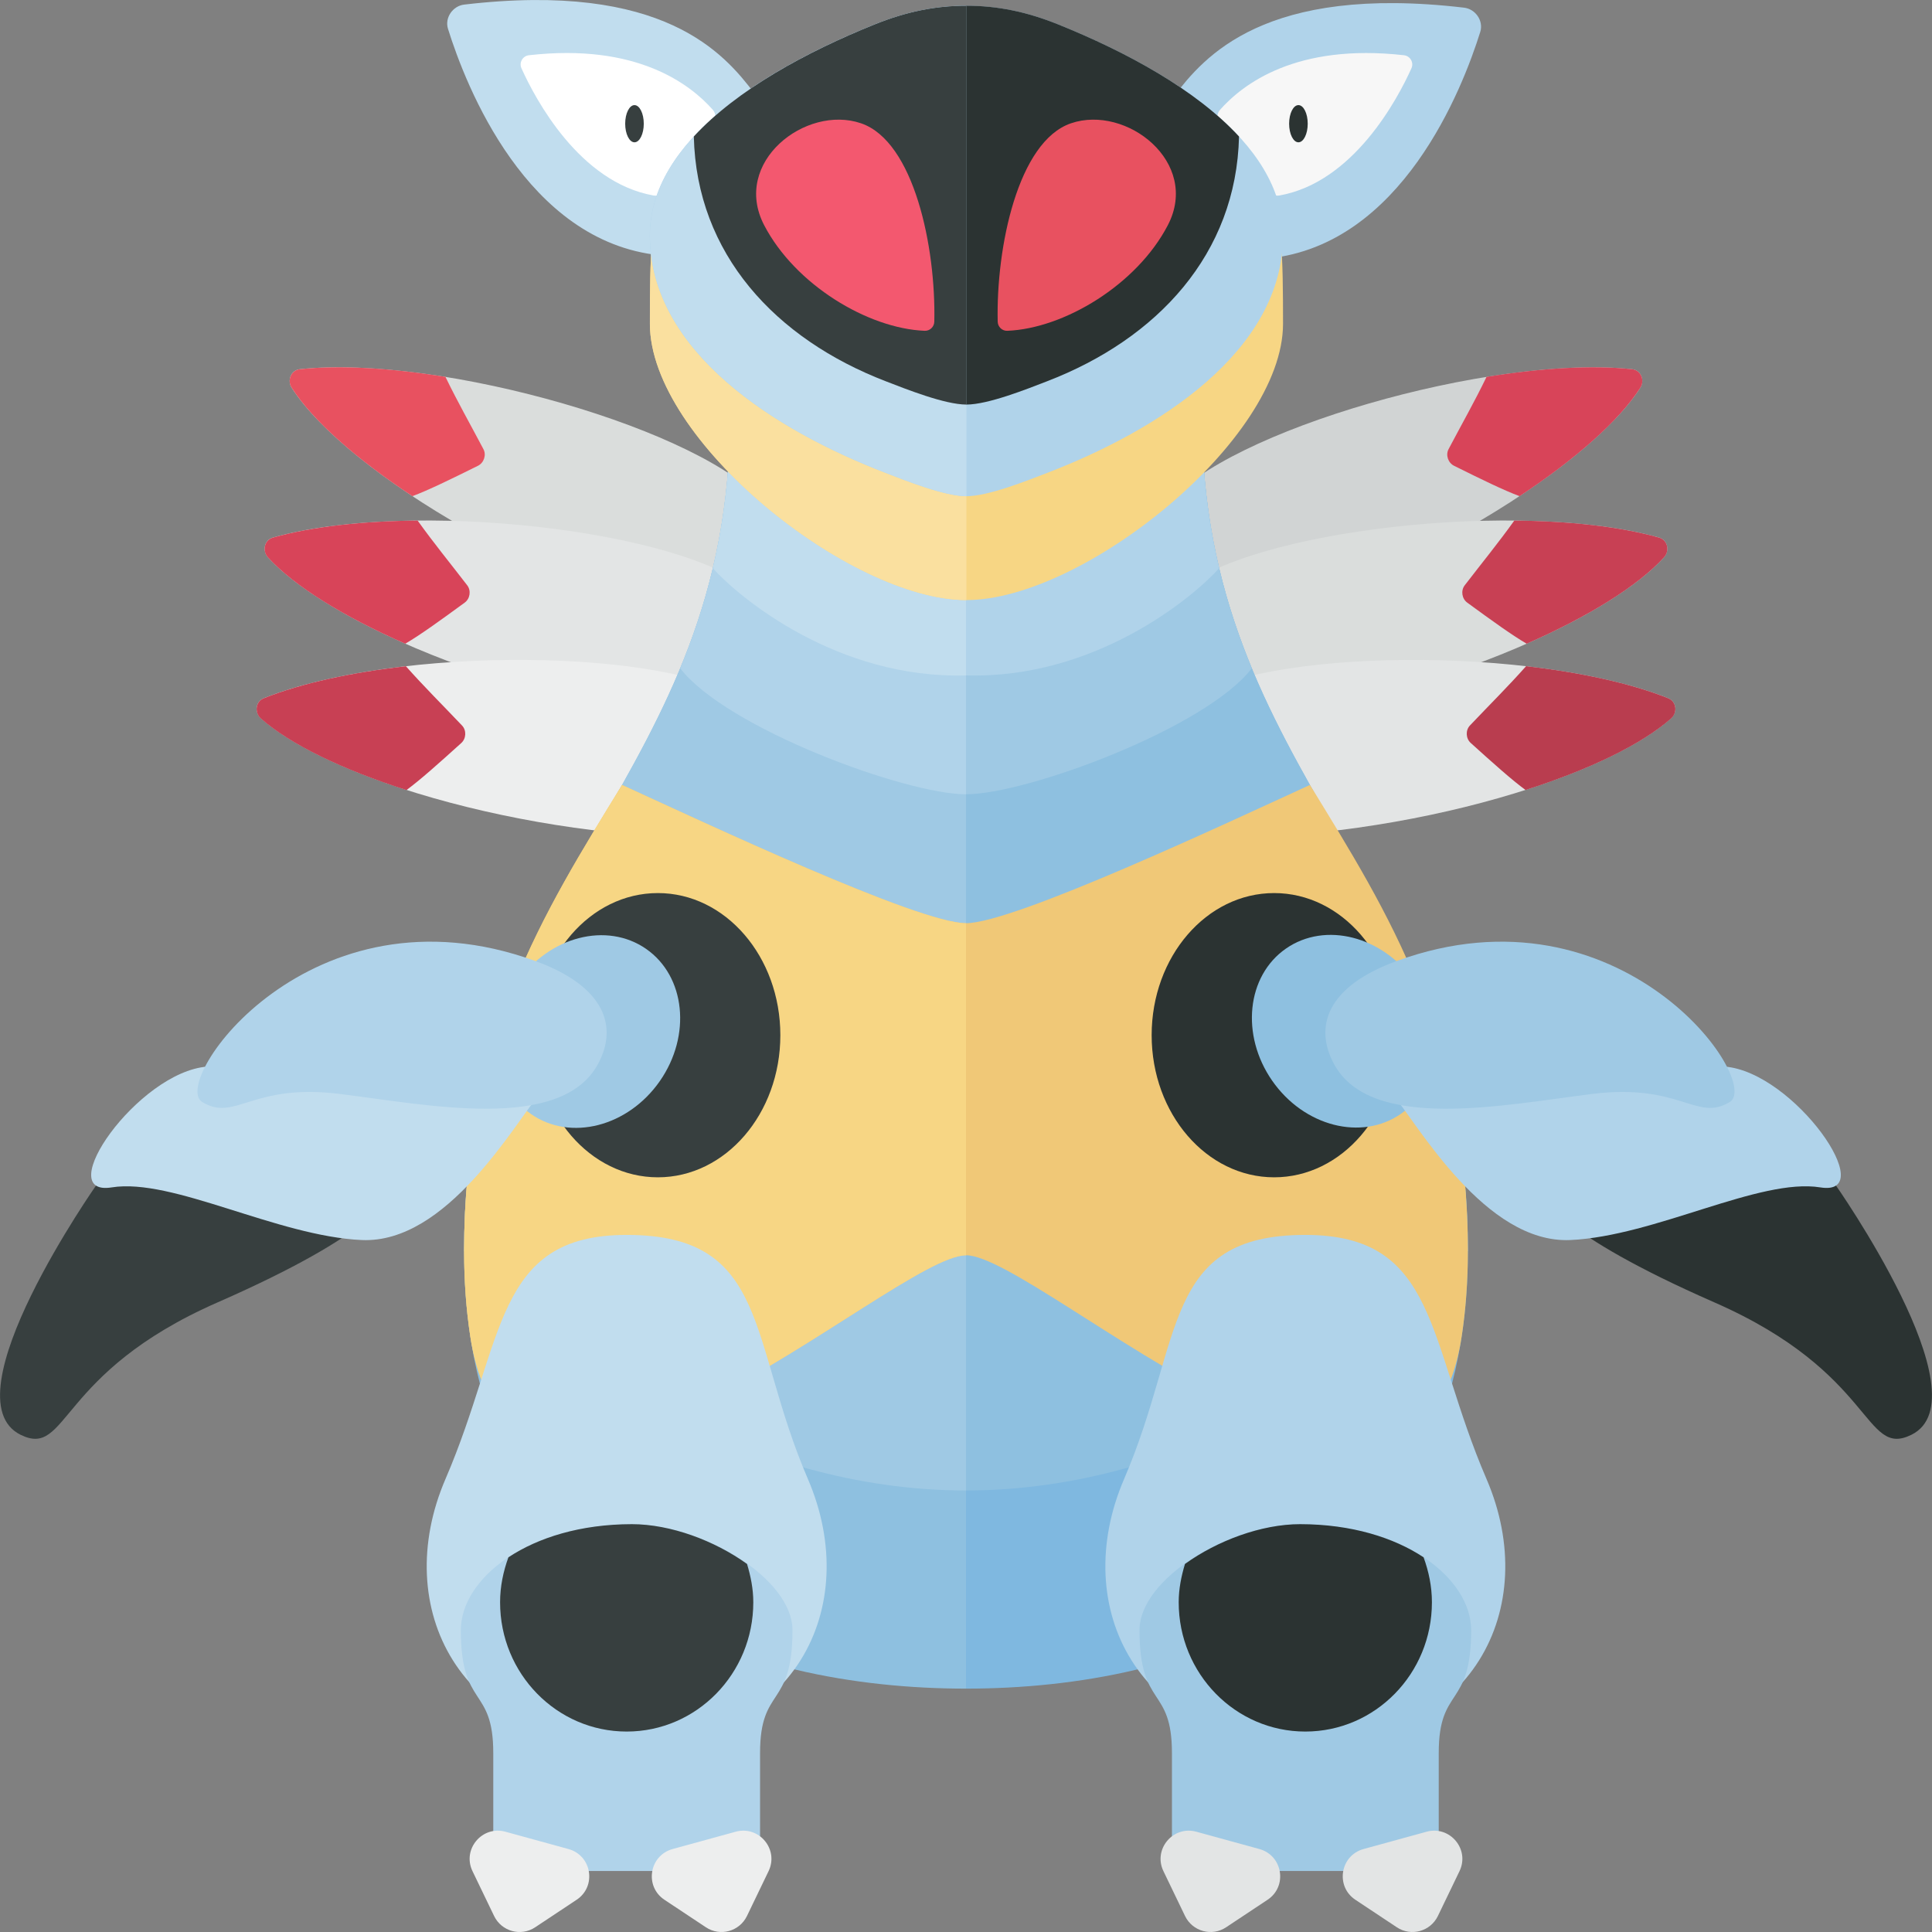 <?xml version="1.0" encoding="utf-8"?>
<!-- Generator: Adobe Illustrator 22.0.1, SVG Export Plug-In . SVG Version: 6.00 Build 0)  -->
<svg version="1.1" id="icons" xmlns="http://www.w3.org/2000/svg" xmlns:xlink="http://www.w3.org/1999/xlink" x="0px" y="0px"
	 width="32px" height="32px" viewBox="0 0 32 32" enable-background="new 0 0 32 32" xml:space="preserve">
<rect x="0" y="0" width="32" height="32" fill="#808080" stroke="none"/>
<path fill="#DADDDC" d="M4.967,6.115c2.339-0.248,6.73,1.021,7.699,2.236l-0.443,2.181C9.148,9.868,5.745,7.84,4.833,6.426
	C4.752,6.301,4.819,6.13,4.967,6.115z"/>
<path fill="#E85160" d="M4.968,6.115c0.676-0.072,1.523-0.017,2.41,0.127c0.2,0.413,0.402,0.767,0.629,1.197
	c0.052,0.098,0.008,0.227-0.091,0.276C7.458,7.942,7.095,8.119,6.831,8.218C5.902,7.604,5.182,6.969,4.832,6.424
	C4.751,6.3,4.821,6.13,4.968,6.115z"/>
<path fill="#E3E5E5" d="M4.52,8.904c2.263-0.64,6.805-0.132,7.966,0.902l-0.067,2.225c-3.143-0.135-6.84-1.558-7.978-2.797
	C4.34,9.124,4.377,8.944,4.52,8.904z"/>
<path fill="#D84459" d="M4.521,8.904C5.175,8.719,6.019,8.63,6.917,8.622c0.267,0.373,0.526,0.688,0.822,1.073
	c0.067,0.088,0.047,0.222-0.043,0.287c-0.412,0.301-0.74,0.538-0.984,0.68c-1.019-0.448-1.837-0.952-2.274-1.43
	C4.339,9.123,4.378,8.944,4.521,8.904z"/>
<path fill="#EDEEEE" d="M4.369,11.565c2.184-0.873,6.755-0.841,8.017,0.066l0.165,2.22c-3.14,0.193-6.965-0.836-8.226-1.95
	C4.212,11.803,4.231,11.621,4.369,11.565z"/>
<path fill="#C84054" d="M4.369,11.565C5,11.313,5.831,11.136,6.723,11.035c0.305,0.343,0.595,0.629,0.93,0.982
	c0.076,0.08,0.069,0.216-0.013,0.29c-0.379,0.342-0.68,0.612-0.908,0.779c-1.06-0.339-1.926-0.756-2.411-1.185
	C4.211,11.802,4.232,11.62,4.369,11.565z"/>
<path fill="#D1D4D4" d="M27.033,6.115c-2.339-0.248-6.73,1.021-7.699,2.236l0.443,2.181c3.075-0.665,6.478-2.693,7.39-4.106
	C27.248,6.301,27.181,6.13,27.033,6.115z"/>
<path fill="#D84459" d="M27.032,6.115c-0.676-0.072-1.523-0.017-2.41,0.127c-0.2,0.413-0.402,0.767-0.629,1.197
	c-0.052,0.098-0.008,0.227,0.091,0.276c0.457,0.227,0.821,0.405,1.085,0.503c0.929-0.614,1.649-1.249,1.999-1.794
	C27.249,6.3,27.179,6.13,27.032,6.115z"/>
<path fill="#DADDDC" d="M27.48,8.904c-2.263-0.64-6.805-0.132-7.966,0.902l0.067,2.225c3.143-0.135,6.84-1.558,7.978-2.797
	C27.66,9.124,27.623,8.944,27.48,8.904z"/>
<path fill="#C84054" d="M27.479,8.904c-0.654-0.185-1.499-0.274-2.397-0.282c-0.267,0.373-0.526,0.688-0.822,1.073
	c-0.067,0.088-0.047,0.222,0.043,0.287c0.412,0.301,0.74,0.538,0.984,0.68c1.019-0.448,1.837-0.952,2.274-1.43
	C27.661,9.123,27.622,8.944,27.479,8.904z"/>
<path fill="#E3E5E5" d="M27.631,11.565c-2.184-0.873-6.755-0.841-8.017,0.066l-0.165,2.22c3.14,0.193,6.965-0.836,8.226-1.95
	C27.788,11.803,27.769,11.621,27.631,11.565z"/>
<path fill="#B93D4F" d="M27.631,11.565c-0.631-0.252-1.462-0.429-2.354-0.531c-0.305,0.343-0.595,0.629-0.93,0.982
	c-0.076,0.08-0.069,0.216,0.013,0.29c0.379,0.342,0.68,0.612,0.908,0.779c1.06-0.339,1.926-0.756,2.411-1.185
	C27.789,11.802,27.768,11.62,27.631,11.565z"/>
<path fill="#8EC0E0" d="M12.094,6.875H16v21.094c-3.625,0-8.313-1.438-8.313-7.25C7.687,14.469,12.094,12.938,12.094,6.875z"/>
<path fill="#9FC9E4" d="M12.094,6.875H16v17.812c-3.625,0-6.813-2.125-8.313-3.969C7.687,14.469,12.094,12.938,12.094,6.875z"/>
<path fill="#B0D3EA" d="M12.094,6.875H16v6.281c-1,0-3.969-1.094-4.734-2.087C11.755,9.888,12.094,8.556,12.094,6.875z"/>
<path fill="#C1DDEE" d="M12.094,6.875H16v4.312c-2.125,0.062-3.75-1.281-4.193-1.775C11.987,8.653,12.094,7.819,12.094,6.875z"/>
<path fill="#7FB8E0" d="M19.906,6.875H16v21.094c3.625,0,8.312-1.438,8.312-7.25C24.312,14.469,19.906,12.938,19.906,6.875z"/>
<path fill="#8EC0E0" d="M19.906,6.875H16v17.812c3.625,0,6.812-2.125,8.312-3.969C24.312,14.469,19.906,12.938,19.906,6.875z"/>
<path fill="#9FC9E4" d="M19.906,6.875H16v6.281c1,0,3.969-1.094,4.734-2.087C20.245,9.888,19.906,8.556,19.906,6.875z"/>
<path fill="#B0D3EA" d="M19.906,6.875H16v4.312c2.125,0.062,3.75-1.281,4.193-1.775C20.013,8.653,19.906,7.819,19.906,6.875z"/>
<path fill="#F0C877" d="M21.697,13.001c-1.363,0.624-4.905,2.29-5.697,2.29s-4.333-1.667-5.697-2.29
	c-1.303,2.124-2.616,4.2-2.616,7.717c0,0.503,0.035,0.973,0.102,1.413c0.702,4.638,7.003-1.34,8.211-1.34s7.509,5.978,8.211,1.34
	c0.067-0.439,0.102-0.91,0.102-1.413C24.312,17.201,23,15.125,21.697,13.001z"/>
<path fill="#F7D684" d="M16,15.292v5.5c-1.208,0-7.509,5.978-8.211,1.34c-0.067-0.439-0.102-0.91-0.102-1.413
	c0-3.517,1.313-5.594,2.616-7.717C11.667,13.625,15.208,15.292,16,15.292z"/>
<path fill="#B0D3EA" d="M19.444,1.595c0.497-0.651,1.495-1.857,4.805-1.468c0.19,0.022,0.326,0.218,0.269,0.401
	C24.22,1.48,23.216,4.052,21.011,4.28C18.299,4.56,19.444,1.595,19.444,1.595z"/>
<path fill="#C1DDEE" d="M12.494,1.544c-0.497-0.651-1.495-1.857-4.805-1.468c-0.19,0.022-0.326,0.218-0.269,0.401
	C7.717,1.429,8.721,4,10.926,4.228C13.638,4.509,12.494,1.544,12.494,1.544z"/>
<path fill="#FFFFFF" d="M11.803,2.066c0.062-0.068,0.064-0.179,0.003-0.248C11.433,1.397,10.55,0.711,8.76,0.915
	C8.657,0.927,8.594,1.036,8.637,1.131c0.23,0.51,0.959,1.888,2.187,2.107c0.081,0.015,0.16-0.032,0.198-0.106
	C11.235,2.719,11.616,2.273,11.803,2.066z"/>
<ellipse fill="#373F3F" cx="10.509" cy="2.049" rx="0.154" ry="0.308"/>
<path fill="#F7F7F7" d="M20.211,2.066c-0.062-0.068-0.064-0.179-0.003-0.248c0.374-0.421,1.256-1.106,3.047-0.903
	c0.103,0.012,0.166,0.122,0.123,0.216c-0.23,0.51-0.959,1.888-2.187,2.107c-0.081,0.015-0.16-0.032-0.198-0.106
	C20.78,2.719,20.399,2.273,20.211,2.066z"/>
<ellipse fill="#2B3332" cx="21.506" cy="2.049" rx="0.154" ry="0.308"/>
<path fill="#F7D684" d="M19.349,1.817c-0.523-0.211-2.831-0.257-3.341-0.257s-2.818,0.046-3.341,0.257
	c-1.851,0.745-1.902,1.311-1.902,3.547c0,1.928,3.316,4.575,5.243,4.575s5.243-2.647,5.243-4.575
	C21.251,3.128,21.199,2.563,19.349,1.817z"/>
<path fill="#FAE09F" d="M16.007,1.56c-0.511,0-2.818,0.046-3.341,0.257c-1.851,0.745-1.902,1.311-1.902,3.547
	c0,1.928,3.316,4.575,5.243,4.575V1.56z"/>
<path fill="#B0D3EA" d="M17.524,0.404c-0.523-0.211-1.006-0.308-1.517-0.308s-0.994,0.098-1.517,0.308
	c-1.851,0.745-3.727,1.929-3.727,3.496c0,1.928,2.083,3.231,3.907,3.933c0.334,0.129,0.977,0.386,1.337,0.386
	c0.36,0,1.002-0.257,1.337-0.386c1.824-0.702,3.907-2.005,3.907-3.933C21.251,2.333,19.374,1.149,17.524,0.404z"/>
<path fill="#C1DDEE" d="M16.007,0.095c-0.511,0-0.994,0.098-1.516,0.308c-1.851,0.745-3.727,1.929-3.727,3.496
	c0,1.928,2.083,3.231,3.907,3.933c0.334,0.129,0.977,0.386,1.337,0.386V0.095z"/>
<path fill="#373F3F" d="M16.007,0.095c-0.511,0-0.994,0.098-1.516,0.308c-1.137,0.458-2.284,1.082-2.999,1.858
	c0.044,1.946,1.355,3.352,3.179,4.054c0.334,0.129,0.977,0.386,1.337,0.386V0.095z"/>
<path fill="#2B3332" d="M16.007,0.095c0.511,0,0.994,0.098,1.516,0.308c1.137,0.458,2.284,1.082,2.999,1.858
	c-0.044,1.946-1.355,3.352-3.179,4.054c-0.334,0.129-0.977,0.386-1.337,0.386V0.095z"/>
<g>
	<path fill="#C1DDEE" d="M13.381,24.496c-0.991-2.3-0.624-4.042-3.001-4.042v0c0,0,0,0,0,0c0,0,0,0,0,0v0
		c-2.201,0-2.01,1.742-3.001,4.042c-0.923,2.14,0.245,4.399,3.001,4.399v0c0,0,0,0,0,0s0,0,0,0v0
		C13.136,28.895,14.303,26.637,13.381,24.496z"/>
	<path fill="#B0D3EA" d="M10.464,25.246c-1.719,0-2.831,0.903-2.831,1.754c0,1.304,0.537,0.921,0.537,2.035v1.379
		c0,0.318,0.258,0.576,0.576,0.576h3.267c0.318,0,0.576-0.258,0.576-0.576v-1.379c0-1.115,0.537-0.731,0.537-2.035
		C13.126,26.149,11.64,25.246,10.464,25.246z"/>
	<path fill="#373F3F" d="M8.421,25.794c-0.085,0.233-0.138,0.482-0.138,0.745c0,1.183,0.939,2.141,2.097,2.141
		s2.097-0.959,2.097-2.141c0-0.223-0.043-0.433-0.104-0.635c-0.535-0.385-1.264-0.659-1.908-0.659
		C9.613,25.246,8.913,25.468,8.421,25.794z"/>
	<path fill="#EDEEEE" d="M8.864,31.922l0.687-0.456c0.334-0.222,0.252-0.733-0.135-0.84l-1.045-0.287
		c-0.387-0.106-0.719,0.292-0.545,0.653l0.358,0.743C8.308,31.991,8.628,32.079,8.864,31.922z"/>
	<path fill="#EDEEEE" d="M11.692,31.922l-0.687-0.456c-0.334-0.222-0.252-0.733,0.135-0.84l1.045-0.287
		c0.387-0.106,0.719,0.292,0.545,0.653l-0.358,0.743C12.248,31.991,11.928,32.079,11.692,31.922z"/>
</g>
<ellipse fill="#373F3F" cx="10.896" cy="17.146" rx="2.029" ry="2.354"/>
<ellipse transform="matrix(0.571 -0.821 0.821 0.571 -9.842 15.336)" fill="#9FC9E4" cx="9.75" cy="17.083" rx="1.667" ry="1.436"/>
<g>
	<path fill="#373F3F" d="M2.086,19.125c-0.476,0.483-0.476,0.483-0.476,0.483s-2.5,3.551-1.268,4.157
		c0.794,0.39,0.593-1.023,3.259-2.192c2.666-1.169,2.794-1.733,2.794-1.733L2.086,19.125z"/>
	<path fill="#C1DDEE" d="M8.961,18.085c-0.452,0.555-1.566,2.516-2.969,2.454c-1.403-0.063-3.136-1.034-4.142-0.872
		s0.431-1.909,1.582-2.001C4.581,17.574,8.961,18.085,8.961,18.085z"/>
	<path fill="#B0D3EA" d="M9.905,17.623c-0.612,1.132-2.813,0.678-4.277,0.496s-1.724,0.467-2.277,0.135s1.798-3.689,5.512-2.338
		C10.029,16.339,10.237,17.009,9.905,17.623z"/>
</g>
<ellipse fill="#2B3332" cx="21.104" cy="17.146" rx="2.029" ry="2.354"/>
<ellipse transform="matrix(0.821 -0.571 0.571 0.821 -5.771 15.76)" fill="#8EC0E0" cx="22.25" cy="17.083" rx="1.436" ry="1.667"/>
<g>
	<path fill="#2B3332" d="M29.914,19.125c0.476,0.483,0.476,0.483,0.476,0.483s2.5,3.551,1.268,4.157
		c-0.794,0.39-0.593-1.023-3.259-2.192c-2.666-1.169-2.794-1.733-2.794-1.733L29.914,19.125z"/>
	<path fill="#B0D3EA" d="M23.039,18.085c0.452,0.555,1.566,2.516,2.969,2.454c1.403-0.063,3.136-1.034,4.142-0.872
		s-0.431-1.909-1.582-2.001C27.419,17.574,23.039,18.085,23.039,18.085z"/>
	<path fill="#9FC9E4" d="M22.095,17.623c0.612,1.132,2.813,0.678,4.277,0.496s1.724,0.467,2.277,0.135s-1.798-3.689-5.512-2.338
		C21.971,16.339,21.763,17.009,22.095,17.623z"/>
</g>
<g>
	<path fill="#B0D3EA" d="M18.619,24.496c0.991-2.3,0.624-4.042,3.001-4.042v0c0,0,0,0,0,0s0,0,0,0v0c2.201,0,2.01,1.742,3.001,4.042
		c0.923,2.14-0.245,4.399-3.001,4.399v0c0,0,0,0,0,0c0,0,0,0,0,0v0C18.864,28.895,17.697,26.637,18.619,24.496z"/>
	<path fill="#9FC9E4" d="M21.536,25.246c1.719,0,2.831,0.903,2.831,1.754c0,1.304-0.537,0.921-0.537,2.035v1.379
		c0,0.318-0.258,0.576-0.576,0.576h-3.267c-0.318,0-0.576-0.258-0.576-0.576v-1.379c0-1.115-0.537-0.731-0.537-2.035
		C18.874,26.149,20.36,25.246,21.536,25.246z"/>
	<path fill="#2B3332" d="M23.579,25.794c0.085,0.233,0.138,0.482,0.138,0.745c0,1.183-0.939,2.141-2.097,2.141
		s-2.097-0.959-2.097-2.141c0-0.223,0.043-0.433,0.104-0.635c0.535-0.385,1.264-0.659,1.908-0.659
		C22.387,25.246,23.087,25.468,23.579,25.794z"/>
	<path fill="#E3E5E5" d="M23.136,31.922l-0.687-0.456c-0.334-0.222-0.252-0.733,0.135-0.84l1.045-0.287
		c0.387-0.106,0.719,0.292,0.545,0.653l-0.358,0.743C23.692,31.991,23.372,32.079,23.136,31.922z"/>
	<path fill="#E3E5E5" d="M20.308,31.922l0.687-0.456c0.334-0.222,0.252-0.733-0.135-0.84l-1.045-0.287
		c-0.387-0.106-0.719,0.292-0.545,0.653l0.358,0.743C19.752,31.991,20.072,32.079,20.308,31.922z"/>
</g>
<path fill="#E85160" d="M16.685,5.479c-0.086,0.004-0.158-0.065-0.16-0.151c-0.028-1.228,0.334-2.986,1.214-3.286
	c0.917-0.313,2.146,0.646,1.604,1.688C18.83,4.716,17.625,5.441,16.685,5.479z"/>
<path fill="#F3586F" d="M15.315,5.479c0.086,0.004,0.158-0.065,0.16-0.151c0.028-1.228-0.334-2.986-1.214-3.286
	c-0.917-0.313-2.146,0.646-1.604,1.688C13.17,4.716,14.375,5.441,15.315,5.479z"/>
</svg>
